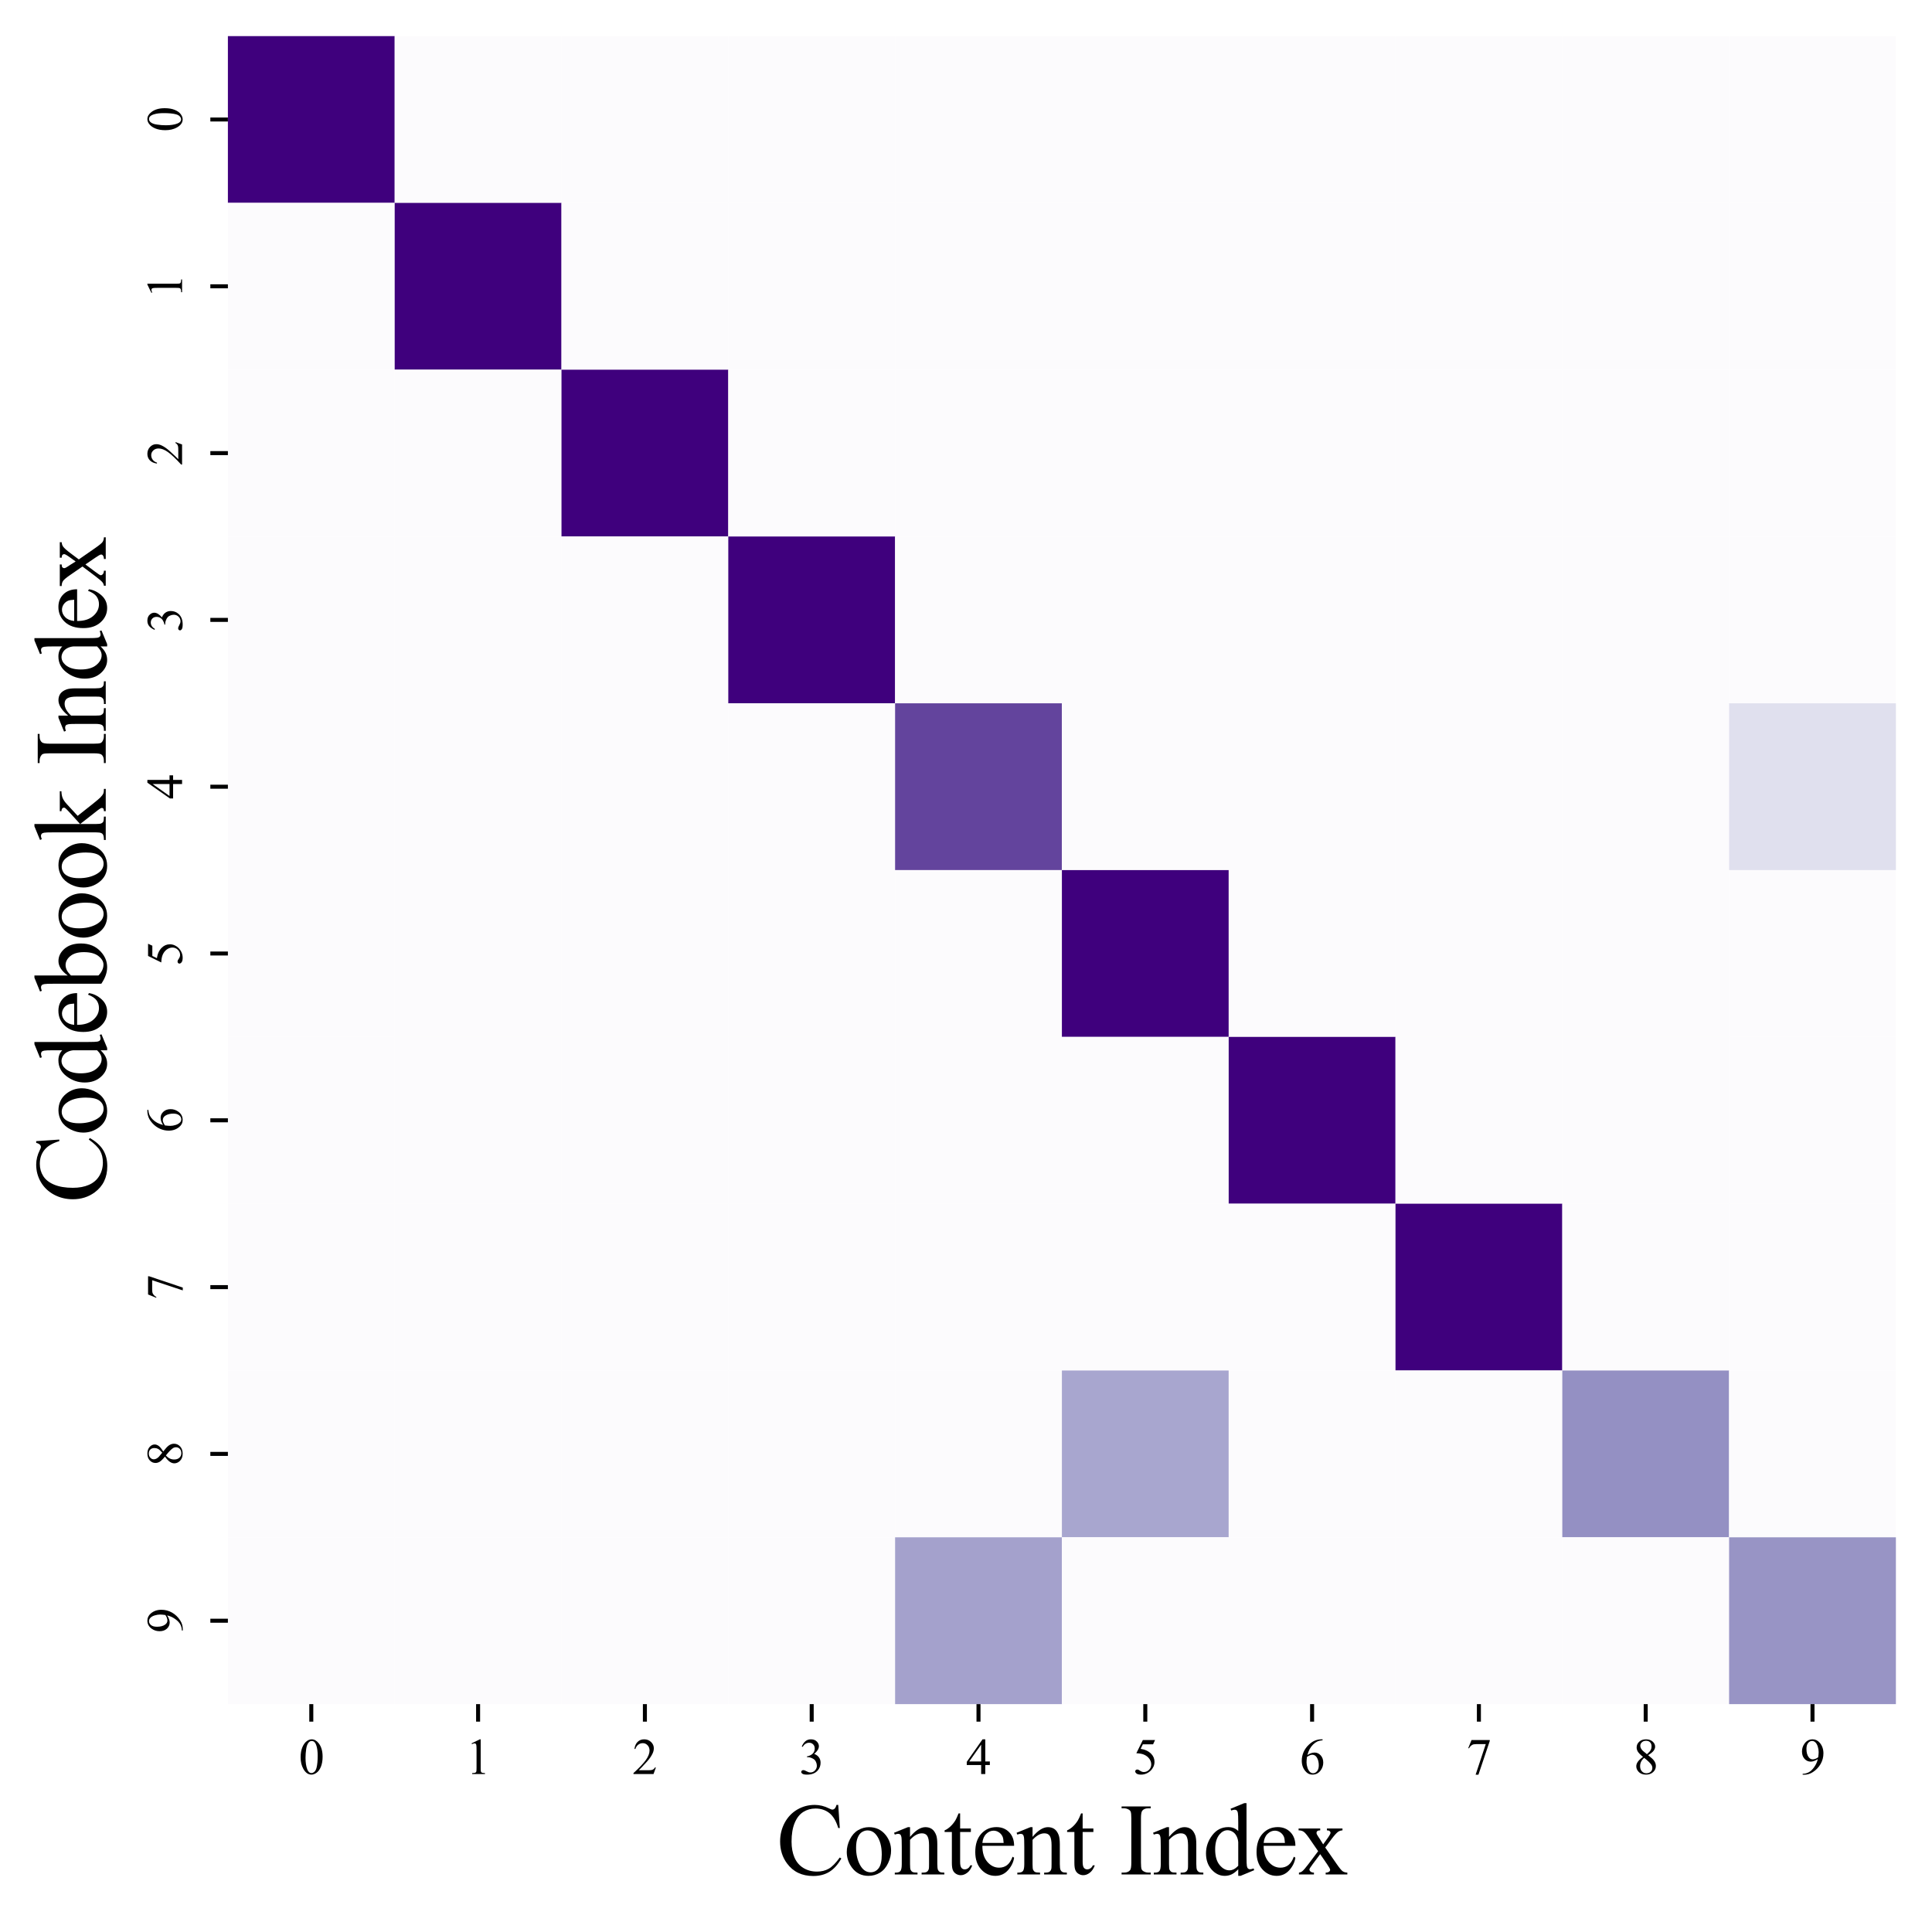 <?xml version="1.0" encoding="utf-8" standalone="no"?>
<!DOCTYPE svg PUBLIC "-//W3C//DTD SVG 1.1//EN"
  "http://www.w3.org/Graphics/SVG/1.1/DTD/svg11.dtd">
<svg xmlns:xlink="http://www.w3.org/1999/xlink" width="385.288pt" height="385.288pt" viewBox="0 0 385.288 385.288" xmlns="http://www.w3.org/2000/svg" version="1.1">
 <defs>
  <style type="text/css">*{stroke-linejoin: round; stroke-linecap: butt}</style>
 </defs>
 <g id="figure_1">
  <g id="patch_1">
   <path d="M 0 385.288 
L 385.288 385.288 
L 385.288 0 
L 0 0 
z
" style="fill: #ffffff"/>
  </g>
  <g id="axes_1">
   <g id="patch_2">
    <path d="M 45.448 339.84 
L 378.088 339.84 
L 378.088 7.2 
L 45.448 7.2 
z
" style="fill: #ffffff"/>
   </g>
   <g id="QuadMesh_1">
    <path d="M 45.448 7.2 
L 78.712 7.2 
L 78.712 40.464 
L 45.448 40.464 
L 45.448 7.2 
" clip-path="url(#p6765a4b5ce)" style="fill: #3f007d"/>
    <path d="M 78.712 7.2 
L 111.976 7.2 
L 111.976 40.464 
L 78.712 40.464 
L 78.712 7.2 
" clip-path="url(#p6765a4b5ce)" style="fill: #fcfbfd"/>
    <path d="M 111.976 7.2 
L 145.24 7.2 
L 145.24 40.464 
L 111.976 40.464 
L 111.976 7.2 
" clip-path="url(#p6765a4b5ce)" style="fill: #fcfbfd"/>
    <path d="M 145.24 7.2 
L 178.504 7.2 
L 178.504 40.464 
L 145.24 40.464 
L 145.24 7.2 
" clip-path="url(#p6765a4b5ce)" style="fill: #fcfbfd"/>
    <path d="M 178.504 7.2 
L 211.768 7.2 
L 211.768 40.464 
L 178.504 40.464 
L 178.504 7.2 
" clip-path="url(#p6765a4b5ce)" style="fill: #fcfbfd"/>
    <path d="M 211.768 7.2 
L 245.032 7.2 
L 245.032 40.464 
L 211.768 40.464 
L 211.768 7.2 
" clip-path="url(#p6765a4b5ce)" style="fill: #fcfbfd"/>
    <path d="M 245.032 7.2 
L 278.296 7.2 
L 278.296 40.464 
L 245.032 40.464 
L 245.032 7.2 
" clip-path="url(#p6765a4b5ce)" style="fill: #fcfbfd"/>
    <path d="M 278.296 7.2 
L 311.56 7.2 
L 311.56 40.464 
L 278.296 40.464 
L 278.296 7.2 
" clip-path="url(#p6765a4b5ce)" style="fill: #fcfbfd"/>
    <path d="M 311.56 7.2 
L 344.824 7.2 
L 344.824 40.464 
L 311.56 40.464 
L 311.56 7.2 
" clip-path="url(#p6765a4b5ce)" style="fill: #fcfbfd"/>
    <path d="M 344.824 7.2 
L 378.088 7.2 
L 378.088 40.464 
L 344.824 40.464 
L 344.824 7.2 
" clip-path="url(#p6765a4b5ce)" style="fill: #fcfbfd"/>
    <path d="M 45.448 40.464 
L 78.712 40.464 
L 78.712 73.728 
L 45.448 73.728 
L 45.448 40.464 
" clip-path="url(#p6765a4b5ce)" style="fill: #fcfbfd"/>
    <path d="M 78.712 40.464 
L 111.976 40.464 
L 111.976 73.728 
L 78.712 73.728 
L 78.712 40.464 
" clip-path="url(#p6765a4b5ce)" style="fill: #3f007d"/>
    <path d="M 111.976 40.464 
L 145.24 40.464 
L 145.24 73.728 
L 111.976 73.728 
L 111.976 40.464 
" clip-path="url(#p6765a4b5ce)" style="fill: #fcfbfd"/>
    <path d="M 145.24 40.464 
L 178.504 40.464 
L 178.504 73.728 
L 145.24 73.728 
L 145.24 40.464 
" clip-path="url(#p6765a4b5ce)" style="fill: #fcfbfd"/>
    <path d="M 178.504 40.464 
L 211.768 40.464 
L 211.768 73.728 
L 178.504 73.728 
L 178.504 40.464 
" clip-path="url(#p6765a4b5ce)" style="fill: #fcfbfd"/>
    <path d="M 211.768 40.464 
L 245.032 40.464 
L 245.032 73.728 
L 211.768 73.728 
L 211.768 40.464 
" clip-path="url(#p6765a4b5ce)" style="fill: #fcfbfd"/>
    <path d="M 245.032 40.464 
L 278.296 40.464 
L 278.296 73.728 
L 245.032 73.728 
L 245.032 40.464 
" clip-path="url(#p6765a4b5ce)" style="fill: #fcfbfd"/>
    <path d="M 278.296 40.464 
L 311.56 40.464 
L 311.56 73.728 
L 278.296 73.728 
L 278.296 40.464 
" clip-path="url(#p6765a4b5ce)" style="fill: #fcfbfd"/>
    <path d="M 311.56 40.464 
L 344.824 40.464 
L 344.824 73.728 
L 311.56 73.728 
L 311.56 40.464 
" clip-path="url(#p6765a4b5ce)" style="fill: #fcfbfd"/>
    <path d="M 344.824 40.464 
L 378.088 40.464 
L 378.088 73.728 
L 344.824 73.728 
L 344.824 40.464 
" clip-path="url(#p6765a4b5ce)" style="fill: #fcfbfd"/>
    <path d="M 45.448 73.728 
L 78.712 73.728 
L 78.712 106.992 
L 45.448 106.992 
L 45.448 73.728 
" clip-path="url(#p6765a4b5ce)" style="fill: #fcfbfd"/>
    <path d="M 78.712 73.728 
L 111.976 73.728 
L 111.976 106.992 
L 78.712 106.992 
L 78.712 73.728 
" clip-path="url(#p6765a4b5ce)" style="fill: #fcfbfd"/>
    <path d="M 111.976 73.728 
L 145.24 73.728 
L 145.24 106.992 
L 111.976 106.992 
L 111.976 73.728 
" clip-path="url(#p6765a4b5ce)" style="fill: #3f007d"/>
    <path d="M 145.24 73.728 
L 178.504 73.728 
L 178.504 106.992 
L 145.24 106.992 
L 145.24 73.728 
" clip-path="url(#p6765a4b5ce)" style="fill: #fcfbfd"/>
    <path d="M 178.504 73.728 
L 211.768 73.728 
L 211.768 106.992 
L 178.504 106.992 
L 178.504 73.728 
" clip-path="url(#p6765a4b5ce)" style="fill: #fcfbfd"/>
    <path d="M 211.768 73.728 
L 245.032 73.728 
L 245.032 106.992 
L 211.768 106.992 
L 211.768 73.728 
" clip-path="url(#p6765a4b5ce)" style="fill: #fcfbfd"/>
    <path d="M 245.032 73.728 
L 278.296 73.728 
L 278.296 106.992 
L 245.032 106.992 
L 245.032 73.728 
" clip-path="url(#p6765a4b5ce)" style="fill: #fcfbfd"/>
    <path d="M 278.296 73.728 
L 311.56 73.728 
L 311.56 106.992 
L 278.296 106.992 
L 278.296 73.728 
" clip-path="url(#p6765a4b5ce)" style="fill: #fcfbfd"/>
    <path d="M 311.56 73.728 
L 344.824 73.728 
L 344.824 106.992 
L 311.56 106.992 
L 311.56 73.728 
" clip-path="url(#p6765a4b5ce)" style="fill: #fcfbfd"/>
    <path d="M 344.824 73.728 
L 378.088 73.728 
L 378.088 106.992 
L 344.824 106.992 
L 344.824 73.728 
" clip-path="url(#p6765a4b5ce)" style="fill: #fcfbfd"/>
    <path d="M 45.448 106.992 
L 78.712 106.992 
L 78.712 140.256 
L 45.448 140.256 
L 45.448 106.992 
" clip-path="url(#p6765a4b5ce)" style="fill: #fcfbfd"/>
    <path d="M 78.712 106.992 
L 111.976 106.992 
L 111.976 140.256 
L 78.712 140.256 
L 78.712 106.992 
" clip-path="url(#p6765a4b5ce)" style="fill: #fcfbfd"/>
    <path d="M 111.976 106.992 
L 145.24 106.992 
L 145.24 140.256 
L 111.976 140.256 
L 111.976 106.992 
" clip-path="url(#p6765a4b5ce)" style="fill: #fcfbfd"/>
    <path d="M 145.24 106.992 
L 178.504 106.992 
L 178.504 140.256 
L 145.24 140.256 
L 145.24 106.992 
" clip-path="url(#p6765a4b5ce)" style="fill: #3f007d"/>
    <path d="M 178.504 106.992 
L 211.768 106.992 
L 211.768 140.256 
L 178.504 140.256 
L 178.504 106.992 
" clip-path="url(#p6765a4b5ce)" style="fill: #fcfbfd"/>
    <path d="M 211.768 106.992 
L 245.032 106.992 
L 245.032 140.256 
L 211.768 140.256 
L 211.768 106.992 
" clip-path="url(#p6765a4b5ce)" style="fill: #fcfbfd"/>
    <path d="M 245.032 106.992 
L 278.296 106.992 
L 278.296 140.256 
L 245.032 140.256 
L 245.032 106.992 
" clip-path="url(#p6765a4b5ce)" style="fill: #fcfbfd"/>
    <path d="M 278.296 106.992 
L 311.56 106.992 
L 311.56 140.256 
L 278.296 140.256 
L 278.296 106.992 
" clip-path="url(#p6765a4b5ce)" style="fill: #fcfbfd"/>
    <path d="M 311.56 106.992 
L 344.824 106.992 
L 344.824 140.256 
L 311.56 140.256 
L 311.56 106.992 
" clip-path="url(#p6765a4b5ce)" style="fill: #fcfbfd"/>
    <path d="M 344.824 106.992 
L 378.088 106.992 
L 378.088 140.256 
L 344.824 140.256 
L 344.824 106.992 
" clip-path="url(#p6765a4b5ce)" style="fill: #fcfbfd"/>
    <path d="M 45.448 140.256 
L 78.712 140.256 
L 78.712 173.52 
L 45.448 173.52 
L 45.448 140.256 
" clip-path="url(#p6765a4b5ce)" style="fill: #fcfbfd"/>
    <path d="M 78.712 140.256 
L 111.976 140.256 
L 111.976 173.52 
L 78.712 173.52 
L 78.712 140.256 
" clip-path="url(#p6765a4b5ce)" style="fill: #fcfbfd"/>
    <path d="M 111.976 140.256 
L 145.24 140.256 
L 145.24 173.52 
L 111.976 173.52 
L 111.976 140.256 
" clip-path="url(#p6765a4b5ce)" style="fill: #fcfbfd"/>
    <path d="M 145.24 140.256 
L 178.504 140.256 
L 178.504 173.52 
L 145.24 173.52 
L 145.24 140.256 
" clip-path="url(#p6765a4b5ce)" style="fill: #fcfbfd"/>
    <path d="M 178.504 140.256 
L 211.768 140.256 
L 211.768 173.52 
L 178.504 173.52 
L 178.504 140.256 
" clip-path="url(#p6765a4b5ce)" style="fill: #63449d"/>
    <path d="M 211.768 140.256 
L 245.032 140.256 
L 245.032 173.52 
L 211.768 173.52 
L 211.768 140.256 
" clip-path="url(#p6765a4b5ce)" style="fill: #fcfbfd"/>
    <path d="M 245.032 140.256 
L 278.296 140.256 
L 278.296 173.52 
L 245.032 173.52 
L 245.032 140.256 
" clip-path="url(#p6765a4b5ce)" style="fill: #fcfbfd"/>
    <path d="M 278.296 140.256 
L 311.56 140.256 
L 311.56 173.52 
L 278.296 173.52 
L 278.296 140.256 
" clip-path="url(#p6765a4b5ce)" style="fill: #fcfbfd"/>
    <path d="M 311.56 140.256 
L 344.824 140.256 
L 344.824 173.52 
L 311.56 173.52 
L 311.56 140.256 
" clip-path="url(#p6765a4b5ce)" style="fill: #fcfbfd"/>
    <path d="M 344.824 140.256 
L 378.088 140.256 
L 378.088 173.52 
L 344.824 173.52 
L 344.824 140.256 
" clip-path="url(#p6765a4b5ce)" style="fill: #e0e0ee"/>
    <path d="M 45.448 173.52 
L 78.712 173.52 
L 78.712 206.784 
L 45.448 206.784 
L 45.448 173.52 
" clip-path="url(#p6765a4b5ce)" style="fill: #fcfbfd"/>
    <path d="M 78.712 173.52 
L 111.976 173.52 
L 111.976 206.784 
L 78.712 206.784 
L 78.712 173.52 
" clip-path="url(#p6765a4b5ce)" style="fill: #fcfbfd"/>
    <path d="M 111.976 173.52 
L 145.24 173.52 
L 145.24 206.784 
L 111.976 206.784 
L 111.976 173.52 
" clip-path="url(#p6765a4b5ce)" style="fill: #fcfbfd"/>
    <path d="M 145.24 173.52 
L 178.504 173.52 
L 178.504 206.784 
L 145.24 206.784 
L 145.24 173.52 
" clip-path="url(#p6765a4b5ce)" style="fill: #fcfbfd"/>
    <path d="M 178.504 173.52 
L 211.768 173.52 
L 211.768 206.784 
L 178.504 206.784 
L 178.504 173.52 
" clip-path="url(#p6765a4b5ce)" style="fill: #fcfbfd"/>
    <path d="M 211.768 173.52 
L 245.032 173.52 
L 245.032 206.784 
L 211.768 206.784 
L 211.768 173.52 
" clip-path="url(#p6765a4b5ce)" style="fill: #3f007d"/>
    <path d="M 245.032 173.52 
L 278.296 173.52 
L 278.296 206.784 
L 245.032 206.784 
L 245.032 173.52 
" clip-path="url(#p6765a4b5ce)" style="fill: #fcfbfd"/>
    <path d="M 278.296 173.52 
L 311.56 173.52 
L 311.56 206.784 
L 278.296 206.784 
L 278.296 173.52 
" clip-path="url(#p6765a4b5ce)" style="fill: #fcfbfd"/>
    <path d="M 311.56 173.52 
L 344.824 173.52 
L 344.824 206.784 
L 311.56 206.784 
L 311.56 173.52 
" clip-path="url(#p6765a4b5ce)" style="fill: #fcfbfd"/>
    <path d="M 344.824 173.52 
L 378.088 173.52 
L 378.088 206.784 
L 344.824 206.784 
L 344.824 173.52 
" clip-path="url(#p6765a4b5ce)" style="fill: #fcfbfd"/>
    <path d="M 45.448 206.784 
L 78.712 206.784 
L 78.712 240.048 
L 45.448 240.048 
L 45.448 206.784 
" clip-path="url(#p6765a4b5ce)" style="fill: #fcfbfd"/>
    <path d="M 78.712 206.784 
L 111.976 206.784 
L 111.976 240.048 
L 78.712 240.048 
L 78.712 206.784 
" clip-path="url(#p6765a4b5ce)" style="fill: #fcfbfd"/>
    <path d="M 111.976 206.784 
L 145.24 206.784 
L 145.24 240.048 
L 111.976 240.048 
L 111.976 206.784 
" clip-path="url(#p6765a4b5ce)" style="fill: #fcfbfd"/>
    <path d="M 145.24 206.784 
L 178.504 206.784 
L 178.504 240.048 
L 145.24 240.048 
L 145.24 206.784 
" clip-path="url(#p6765a4b5ce)" style="fill: #fcfbfd"/>
    <path d="M 178.504 206.784 
L 211.768 206.784 
L 211.768 240.048 
L 178.504 240.048 
L 178.504 206.784 
" clip-path="url(#p6765a4b5ce)" style="fill: #fcfbfd"/>
    <path d="M 211.768 206.784 
L 245.032 206.784 
L 245.032 240.048 
L 211.768 240.048 
L 211.768 206.784 
" clip-path="url(#p6765a4b5ce)" style="fill: #fcfbfd"/>
    <path d="M 245.032 206.784 
L 278.296 206.784 
L 278.296 240.048 
L 245.032 240.048 
L 245.032 206.784 
" clip-path="url(#p6765a4b5ce)" style="fill: #3f007d"/>
    <path d="M 278.296 206.784 
L 311.56 206.784 
L 311.56 240.048 
L 278.296 240.048 
L 278.296 206.784 
" clip-path="url(#p6765a4b5ce)" style="fill: #fcfbfd"/>
    <path d="M 311.56 206.784 
L 344.824 206.784 
L 344.824 240.048 
L 311.56 240.048 
L 311.56 206.784 
" clip-path="url(#p6765a4b5ce)" style="fill: #fcfbfd"/>
    <path d="M 344.824 206.784 
L 378.088 206.784 
L 378.088 240.048 
L 344.824 240.048 
L 344.824 206.784 
" clip-path="url(#p6765a4b5ce)" style="fill: #fcfbfd"/>
    <path d="M 45.448 240.048 
L 78.712 240.048 
L 78.712 273.312 
L 45.448 273.312 
L 45.448 240.048 
" clip-path="url(#p6765a4b5ce)" style="fill: #fcfbfd"/>
    <path d="M 78.712 240.048 
L 111.976 240.048 
L 111.976 273.312 
L 78.712 273.312 
L 78.712 240.048 
" clip-path="url(#p6765a4b5ce)" style="fill: #fcfbfd"/>
    <path d="M 111.976 240.048 
L 145.24 240.048 
L 145.24 273.312 
L 111.976 273.312 
L 111.976 240.048 
" clip-path="url(#p6765a4b5ce)" style="fill: #fcfbfd"/>
    <path d="M 145.24 240.048 
L 178.504 240.048 
L 178.504 273.312 
L 145.24 273.312 
L 145.24 240.048 
" clip-path="url(#p6765a4b5ce)" style="fill: #fcfbfd"/>
    <path d="M 178.504 240.048 
L 211.768 240.048 
L 211.768 273.312 
L 178.504 273.312 
L 178.504 240.048 
" clip-path="url(#p6765a4b5ce)" style="fill: #fcfbfd"/>
    <path d="M 211.768 240.048 
L 245.032 240.048 
L 245.032 273.312 
L 211.768 273.312 
L 211.768 240.048 
" clip-path="url(#p6765a4b5ce)" style="fill: #fcfbfd"/>
    <path d="M 245.032 240.048 
L 278.296 240.048 
L 278.296 273.312 
L 245.032 273.312 
L 245.032 240.048 
" clip-path="url(#p6765a4b5ce)" style="fill: #fcfbfd"/>
    <path d="M 278.296 240.048 
L 311.56 240.048 
L 311.56 273.312 
L 278.296 273.312 
L 278.296 240.048 
" clip-path="url(#p6765a4b5ce)" style="fill: #3f007d"/>
    <path d="M 311.56 240.048 
L 344.824 240.048 
L 344.824 273.312 
L 311.56 273.312 
L 311.56 240.048 
" clip-path="url(#p6765a4b5ce)" style="fill: #fcfbfd"/>
    <path d="M 344.824 240.048 
L 378.088 240.048 
L 378.088 273.312 
L 344.824 273.312 
L 344.824 240.048 
" clip-path="url(#p6765a4b5ce)" style="fill: #fcfbfd"/>
    <path d="M 45.448 273.312 
L 78.712 273.312 
L 78.712 306.576 
L 45.448 306.576 
L 45.448 273.312 
" clip-path="url(#p6765a4b5ce)" style="fill: #fcfbfd"/>
    <path d="M 78.712 273.312 
L 111.976 273.312 
L 111.976 306.576 
L 78.712 306.576 
L 78.712 273.312 
" clip-path="url(#p6765a4b5ce)" style="fill: #fcfbfd"/>
    <path d="M 111.976 273.312 
L 145.24 273.312 
L 145.24 306.576 
L 111.976 306.576 
L 111.976 273.312 
" clip-path="url(#p6765a4b5ce)" style="fill: #fcfbfd"/>
    <path d="M 145.24 273.312 
L 178.504 273.312 
L 178.504 306.576 
L 145.24 306.576 
L 145.24 273.312 
" clip-path="url(#p6765a4b5ce)" style="fill: #fcfbfd"/>
    <path d="M 178.504 273.312 
L 211.768 273.312 
L 211.768 306.576 
L 178.504 306.576 
L 178.504 273.312 
" clip-path="url(#p6765a4b5ce)" style="fill: #fcfbfd"/>
    <path d="M 211.768 273.312 
L 245.032 273.312 
L 245.032 306.576 
L 211.768 306.576 
L 211.768 273.312 
" clip-path="url(#p6765a4b5ce)" style="fill: #a8a6cf"/>
    <path d="M 245.032 273.312 
L 278.296 273.312 
L 278.296 306.576 
L 245.032 306.576 
L 245.032 273.312 
" clip-path="url(#p6765a4b5ce)" style="fill: #fcfbfd"/>
    <path d="M 278.296 273.312 
L 311.56 273.312 
L 311.56 306.576 
L 278.296 306.576 
L 278.296 273.312 
" clip-path="url(#p6765a4b5ce)" style="fill: #fcfbfd"/>
    <path d="M 311.56 273.312 
L 344.824 273.312 
L 344.824 306.576 
L 311.56 306.576 
L 311.56 273.312 
" clip-path="url(#p6765a4b5ce)" style="fill: #9490c3"/>
    <path d="M 344.824 273.312 
L 378.088 273.312 
L 378.088 306.576 
L 344.824 306.576 
L 344.824 273.312 
" clip-path="url(#p6765a4b5ce)" style="fill: #fcfbfd"/>
    <path d="M 45.448 306.576 
L 78.712 306.576 
L 78.712 339.84 
L 45.448 339.84 
L 45.448 306.576 
" clip-path="url(#p6765a4b5ce)" style="fill: #fcfbfd"/>
    <path d="M 78.712 306.576 
L 111.976 306.576 
L 111.976 339.84 
L 78.712 339.84 
L 78.712 306.576 
" clip-path="url(#p6765a4b5ce)" style="fill: #fcfbfd"/>
    <path d="M 111.976 306.576 
L 145.24 306.576 
L 145.24 339.84 
L 111.976 339.84 
L 111.976 306.576 
" clip-path="url(#p6765a4b5ce)" style="fill: #fcfbfd"/>
    <path d="M 145.24 306.576 
L 178.504 306.576 
L 178.504 339.84 
L 145.24 339.84 
L 145.24 306.576 
" clip-path="url(#p6765a4b5ce)" style="fill: #fcfbfd"/>
    <path d="M 178.504 306.576 
L 211.768 306.576 
L 211.768 339.84 
L 178.504 339.84 
L 178.504 306.576 
" clip-path="url(#p6765a4b5ce)" style="fill: #a4a1cc"/>
    <path d="M 211.768 306.576 
L 245.032 306.576 
L 245.032 339.84 
L 211.768 339.84 
L 211.768 306.576 
" clip-path="url(#p6765a4b5ce)" style="fill: #fcfbfd"/>
    <path d="M 245.032 306.576 
L 278.296 306.576 
L 278.296 339.84 
L 245.032 339.84 
L 245.032 306.576 
" clip-path="url(#p6765a4b5ce)" style="fill: #fcfbfd"/>
    <path d="M 278.296 306.576 
L 311.56 306.576 
L 311.56 339.84 
L 278.296 339.84 
L 278.296 306.576 
" clip-path="url(#p6765a4b5ce)" style="fill: #fcfbfd"/>
    <path d="M 311.56 306.576 
L 344.824 306.576 
L 344.824 339.84 
L 311.56 339.84 
L 311.56 306.576 
" clip-path="url(#p6765a4b5ce)" style="fill: #fcfbfd"/>
    <path d="M 344.824 306.576 
L 378.088 306.576 
L 378.088 339.84 
L 344.824 339.84 
L 344.824 306.576 
" clip-path="url(#p6765a4b5ce)" style="fill: #9894c5"/>
   </g>
   <g id="matplotlib.axis_1">
    <g id="xtick_1">
     <g id="line2d_1">
      <defs>
       <path id="mab1fcc0dc6" d="M 0 0 
L 0 3.5 
" style="stroke: #000000; stroke-width: 0.8"/>
      </defs>
      <g>
       <use xlink:href="#mab1fcc0dc6" x="62.08" y="339.84" style="stroke: #000000; stroke-width: 0.8"/>
      </g>
     </g>
     <g id="text_1">
      <!-- 0 -->
      <g transform="translate(59.58 353.784)scale(0.1 -0.1)">
       <defs>
        <path id="TimesNewRomanPSMT-30" d="M 231 2094 
Q 231 2819 450 3342 
Q 669 3866 1031 4122 
Q 1313 4325 1613 4325 
Q 2100 4325 2488 3828 
Q 2972 3213 2972 2159 
Q 2972 1422 2759 906 
Q 2547 391 2217 158 
Q 1888 -75 1581 -75 
Q 975 -75 572 641 
Q 231 1244 231 2094 
z
M 844 2016 
Q 844 1141 1059 588 
Q 1238 122 1591 122 
Q 1759 122 1940 273 
Q 2122 425 2216 781 
Q 2359 1319 2359 2297 
Q 2359 3022 2209 3506 
Q 2097 3866 1919 4016 
Q 1791 4119 1609 4119 
Q 1397 4119 1231 3928 
Q 1006 3669 925 3112 
Q 844 2556 844 2016 
z
" transform="scale(0.016)"/>
       </defs>
       <use xlink:href="#TimesNewRomanPSMT-30"/>
      </g>
     </g>
    </g>
    <g id="xtick_2">
     <g id="line2d_2">
      <g>
       <use xlink:href="#mab1fcc0dc6" x="95.344" y="339.84" style="stroke: #000000; stroke-width: 0.8"/>
      </g>
     </g>
     <g id="text_2">
      <!-- 1 -->
      <g transform="translate(92.844 353.784)scale(0.1 -0.1)">
       <defs>
        <path id="TimesNewRomanPSMT-31" d="M 750 3822 
L 1781 4325 
L 1884 4325 
L 1884 747 
Q 1884 391 1914 303 
Q 1944 216 2037 169 
Q 2131 122 2419 116 
L 2419 0 
L 825 0 
L 825 116 
Q 1125 122 1212 167 
Q 1300 213 1334 289 
Q 1369 366 1369 747 
L 1369 3034 
Q 1369 3497 1338 3628 
Q 1316 3728 1258 3775 
Q 1200 3822 1119 3822 
Q 1003 3822 797 3725 
L 750 3822 
z
" transform="scale(0.016)"/>
       </defs>
       <use xlink:href="#TimesNewRomanPSMT-31"/>
      </g>
     </g>
    </g>
    <g id="xtick_3">
     <g id="line2d_3">
      <g>
       <use xlink:href="#mab1fcc0dc6" x="128.608" y="339.84" style="stroke: #000000; stroke-width: 0.8"/>
      </g>
     </g>
     <g id="text_3">
      <!-- 2 -->
      <g transform="translate(126.108 353.784)scale(0.1 -0.1)">
       <defs>
        <path id="TimesNewRomanPSMT-32" d="M 2934 816 
L 2638 0 
L 138 0 
L 138 116 
Q 1241 1122 1691 1759 
Q 2141 2397 2141 2925 
Q 2141 3328 1894 3587 
Q 1647 3847 1303 3847 
Q 991 3847 742 3664 
Q 494 3481 375 3128 
L 259 3128 
Q 338 3706 661 4015 
Q 984 4325 1469 4325 
Q 1984 4325 2329 3994 
Q 2675 3663 2675 3213 
Q 2675 2891 2525 2569 
Q 2294 2063 1775 1497 
Q 997 647 803 472 
L 1909 472 
Q 2247 472 2383 497 
Q 2519 522 2628 598 
Q 2738 675 2819 816 
L 2934 816 
z
" transform="scale(0.016)"/>
       </defs>
       <use xlink:href="#TimesNewRomanPSMT-32"/>
      </g>
     </g>
    </g>
    <g id="xtick_4">
     <g id="line2d_4">
      <g>
       <use xlink:href="#mab1fcc0dc6" x="161.872" y="339.84" style="stroke: #000000; stroke-width: 0.8"/>
      </g>
     </g>
     <g id="text_4">
      <!-- 3 -->
      <g transform="translate(159.372 353.784)scale(0.1 -0.1)">
       <defs>
        <path id="TimesNewRomanPSMT-33" d="M 325 3431 
Q 506 3859 782 4092 
Q 1059 4325 1472 4325 
Q 1981 4325 2253 3994 
Q 2459 3747 2459 3466 
Q 2459 3003 1878 2509 
Q 2269 2356 2469 2072 
Q 2669 1788 2669 1403 
Q 2669 853 2319 450 
Q 1863 -75 997 -75 
Q 569 -75 414 31 
Q 259 138 259 259 
Q 259 350 332 419 
Q 406 488 509 488 
Q 588 488 669 463 
Q 722 447 909 348 
Q 1097 250 1169 231 
Q 1284 197 1416 197 
Q 1734 197 1970 444 
Q 2206 691 2206 1028 
Q 2206 1275 2097 1509 
Q 2016 1684 1919 1775 
Q 1784 1900 1550 2001 
Q 1316 2103 1072 2103 
L 972 2103 
L 972 2197 
Q 1219 2228 1467 2375 
Q 1716 2522 1828 2728 
Q 1941 2934 1941 3181 
Q 1941 3503 1739 3701 
Q 1538 3900 1238 3900 
Q 753 3900 428 3381 
L 325 3431 
z
" transform="scale(0.016)"/>
       </defs>
       <use xlink:href="#TimesNewRomanPSMT-33"/>
      </g>
     </g>
    </g>
    <g id="xtick_5">
     <g id="line2d_5">
      <g>
       <use xlink:href="#mab1fcc0dc6" x="195.136" y="339.84" style="stroke: #000000; stroke-width: 0.8"/>
      </g>
     </g>
     <g id="text_5">
      <!-- 4 -->
      <g transform="translate(192.636 353.784)scale(0.1 -0.1)">
       <defs>
        <path id="TimesNewRomanPSMT-34" d="M 2978 1563 
L 2978 1119 
L 2409 1119 
L 2409 0 
L 1894 0 
L 1894 1119 
L 100 1119 
L 100 1519 
L 2066 4325 
L 2409 4325 
L 2409 1563 
L 2978 1563 
z
M 1894 1563 
L 1894 3666 
L 406 1563 
L 1894 1563 
z
" transform="scale(0.016)"/>
       </defs>
       <use xlink:href="#TimesNewRomanPSMT-34"/>
      </g>
     </g>
    </g>
    <g id="xtick_6">
     <g id="line2d_6">
      <g>
       <use xlink:href="#mab1fcc0dc6" x="228.4" y="339.84" style="stroke: #000000; stroke-width: 0.8"/>
      </g>
     </g>
     <g id="text_6">
      <!-- 5 -->
      <g transform="translate(225.9 353.784)scale(0.1 -0.1)">
       <defs>
        <path id="TimesNewRomanPSMT-35" d="M 2778 4238 
L 2534 3706 
L 1259 3706 
L 981 3138 
Q 1809 3016 2294 2522 
Q 2709 2097 2709 1522 
Q 2709 1188 2573 903 
Q 2438 619 2231 419 
Q 2025 219 1772 97 
Q 1413 -75 1034 -75 
Q 653 -75 479 54 
Q 306 184 306 341 
Q 306 428 378 495 
Q 450 563 559 563 
Q 641 563 702 538 
Q 763 513 909 409 
Q 1144 247 1384 247 
Q 1750 247 2026 523 
Q 2303 800 2303 1197 
Q 2303 1581 2056 1914 
Q 1809 2247 1375 2428 
Q 1034 2569 447 2591 
L 1259 4238 
L 2778 4238 
z
" transform="scale(0.016)"/>
       </defs>
       <use xlink:href="#TimesNewRomanPSMT-35"/>
      </g>
     </g>
    </g>
    <g id="xtick_7">
     <g id="line2d_7">
      <g>
       <use xlink:href="#mab1fcc0dc6" x="261.664" y="339.84" style="stroke: #000000; stroke-width: 0.8"/>
      </g>
     </g>
     <g id="text_7">
      <!-- 6 -->
      <g transform="translate(259.164 353.784)scale(0.1 -0.1)">
       <defs>
        <path id="TimesNewRomanPSMT-36" d="M 2869 4325 
L 2869 4209 
Q 2456 4169 2195 4045 
Q 1934 3922 1679 3669 
Q 1425 3416 1258 3105 
Q 1091 2794 978 2366 
Q 1428 2675 1881 2675 
Q 2316 2675 2634 2325 
Q 2953 1975 2953 1425 
Q 2953 894 2631 456 
Q 2244 -75 1606 -75 
Q 1172 -75 869 213 
Q 275 772 275 1663 
Q 275 2231 503 2743 
Q 731 3256 1154 3653 
Q 1578 4050 1965 4187 
Q 2353 4325 2688 4325 
L 2869 4325 
z
M 925 2138 
Q 869 1716 869 1456 
Q 869 1156 980 804 
Q 1091 453 1309 247 
Q 1469 100 1697 100 
Q 1969 100 2183 356 
Q 2397 613 2397 1088 
Q 2397 1622 2184 2012 
Q 1972 2403 1581 2403 
Q 1463 2403 1327 2353 
Q 1191 2303 925 2138 
z
" transform="scale(0.016)"/>
       </defs>
       <use xlink:href="#TimesNewRomanPSMT-36"/>
      </g>
     </g>
    </g>
    <g id="xtick_8">
     <g id="line2d_8">
      <g>
       <use xlink:href="#mab1fcc0dc6" x="294.928" y="339.84" style="stroke: #000000; stroke-width: 0.8"/>
      </g>
     </g>
     <g id="text_8">
      <!-- 7 -->
      <g transform="translate(292.428 353.784)scale(0.1 -0.1)">
       <defs>
        <path id="TimesNewRomanPSMT-37" d="M 644 4238 
L 2916 4238 
L 2916 4119 
L 1503 -88 
L 1153 -88 
L 2419 3728 
L 1253 3728 
Q 900 3728 750 3644 
Q 488 3500 328 3200 
L 238 3234 
L 644 4238 
z
" transform="scale(0.016)"/>
       </defs>
       <use xlink:href="#TimesNewRomanPSMT-37"/>
      </g>
     </g>
    </g>
    <g id="xtick_9">
     <g id="line2d_9">
      <g>
       <use xlink:href="#mab1fcc0dc6" x="328.192" y="339.84" style="stroke: #000000; stroke-width: 0.8"/>
      </g>
     </g>
     <g id="text_9">
      <!-- 8 -->
      <g transform="translate(325.692 353.784)scale(0.1 -0.1)">
       <defs>
        <path id="TimesNewRomanPSMT-38" d="M 1228 2134 
Q 725 2547 579 2797 
Q 434 3047 434 3316 
Q 434 3728 753 4026 
Q 1072 4325 1600 4325 
Q 2113 4325 2425 4047 
Q 2738 3769 2738 3413 
Q 2738 3175 2569 2928 
Q 2400 2681 1866 2347 
Q 2416 1922 2594 1678 
Q 2831 1359 2831 1006 
Q 2831 559 2490 242 
Q 2150 -75 1597 -75 
Q 994 -75 656 303 
Q 388 606 388 966 
Q 388 1247 577 1523 
Q 766 1800 1228 2134 
z
M 1719 2469 
Q 2094 2806 2194 3001 
Q 2294 3197 2294 3444 
Q 2294 3772 2109 3958 
Q 1925 4144 1606 4144 
Q 1288 4144 1088 3959 
Q 888 3775 888 3528 
Q 888 3366 970 3203 
Q 1053 3041 1206 2894 
L 1719 2469 
z
M 1375 2016 
Q 1116 1797 991 1539 
Q 866 1281 866 981 
Q 866 578 1086 336 
Q 1306 94 1647 94 
Q 1984 94 2187 284 
Q 2391 475 2391 747 
Q 2391 972 2272 1150 
Q 2050 1481 1375 2016 
z
" transform="scale(0.016)"/>
       </defs>
       <use xlink:href="#TimesNewRomanPSMT-38"/>
      </g>
     </g>
    </g>
    <g id="xtick_10">
     <g id="line2d_10">
      <g>
       <use xlink:href="#mab1fcc0dc6" x="361.456" y="339.84" style="stroke: #000000; stroke-width: 0.8"/>
      </g>
     </g>
     <g id="text_10">
      <!-- 9 -->
      <g transform="translate(358.956 353.784)scale(0.1 -0.1)">
       <defs>
        <path id="TimesNewRomanPSMT-39" d="M 338 -88 
L 338 28 
Q 744 34 1094 217 
Q 1444 400 1770 856 
Q 2097 1313 2225 1859 
Q 1734 1544 1338 1544 
Q 891 1544 572 1889 
Q 253 2234 253 2806 
Q 253 3363 572 3797 
Q 956 4325 1575 4325 
Q 2097 4325 2469 3894 
Q 2925 3359 2925 2575 
Q 2925 1869 2578 1258 
Q 2231 647 1613 244 
Q 1109 -88 516 -88 
L 338 -88 
z
M 2275 2091 
Q 2331 2497 2331 2741 
Q 2331 3044 2228 3395 
Q 2125 3747 1936 3934 
Q 1747 4122 1506 4122 
Q 1228 4122 1018 3872 
Q 809 3622 809 3128 
Q 809 2469 1088 2097 
Q 1291 1828 1588 1828 
Q 1731 1828 1928 1897 
Q 2125 1966 2275 2091 
z
" transform="scale(0.016)"/>
       </defs>
       <use xlink:href="#TimesNewRomanPSMT-39"/>
      </g>
     </g>
    </g>
    <g id="text_11">
     <!-- Content Index -->
     <g transform="translate(154.834 373.81)scale(0.2 -0.2)">
      <defs>
       <path id="TimesNewRomanPSMT-43" d="M 3853 4334 
L 3950 2894 
L 3853 2894 
Q 3659 3541 3300 3825 
Q 2941 4109 2438 4109 
Q 2016 4109 1675 3895 
Q 1334 3681 1139 3212 
Q 944 2744 944 2047 
Q 944 1472 1128 1050 
Q 1313 628 1683 403 
Q 2053 178 2528 178 
Q 2941 178 3256 354 
Q 3572 531 3950 1056 
L 4047 994 
Q 3728 428 3303 165 
Q 2878 -97 2294 -97 
Q 1241 -97 663 684 
Q 231 1266 231 2053 
Q 231 2688 515 3219 
Q 800 3750 1298 4042 
Q 1797 4334 2388 4334 
Q 2847 4334 3294 4109 
Q 3425 4041 3481 4041 
Q 3566 4041 3628 4100 
Q 3709 4184 3744 4334 
L 3853 4334 
z
" transform="scale(0.016)"/>
       <path id="TimesNewRomanPSMT-6f" d="M 1600 2947 
Q 2250 2947 2644 2453 
Q 2978 2031 2978 1484 
Q 2978 1100 2793 706 
Q 2609 313 2286 112 
Q 1963 -88 1566 -88 
Q 919 -88 538 428 
Q 216 863 216 1403 
Q 216 1797 411 2186 
Q 606 2575 925 2761 
Q 1244 2947 1600 2947 
z
M 1503 2744 
Q 1338 2744 1170 2645 
Q 1003 2547 900 2300 
Q 797 2053 797 1666 
Q 797 1041 1045 587 
Q 1294 134 1700 134 
Q 2003 134 2200 384 
Q 2397 634 2397 1244 
Q 2397 2006 2069 2444 
Q 1847 2744 1503 2744 
z
" transform="scale(0.016)"/>
       <path id="TimesNewRomanPSMT-6e" d="M 1034 2341 
Q 1538 2947 1994 2947 
Q 2228 2947 2397 2830 
Q 2566 2713 2666 2444 
Q 2734 2256 2734 1869 
L 2734 647 
Q 2734 375 2778 278 
Q 2813 200 2889 156 
Q 2966 113 3172 113 
L 3172 0 
L 1756 0 
L 1756 113 
L 1816 113 
Q 2016 113 2095 173 
Q 2175 234 2206 353 
Q 2219 400 2219 647 
L 2219 1819 
Q 2219 2209 2117 2386 
Q 2016 2563 1775 2563 
Q 1403 2563 1034 2156 
L 1034 647 
Q 1034 356 1069 288 
Q 1113 197 1189 155 
Q 1266 113 1500 113 
L 1500 0 
L 84 0 
L 84 113 
L 147 113 
Q 366 113 442 223 
Q 519 334 519 647 
L 519 1709 
Q 519 2225 495 2337 
Q 472 2450 423 2490 
Q 375 2531 294 2531 
Q 206 2531 84 2484 
L 38 2597 
L 900 2947 
L 1034 2947 
L 1034 2341 
z
" transform="scale(0.016)"/>
       <path id="TimesNewRomanPSMT-74" d="M 1031 3803 
L 1031 2863 
L 1700 2863 
L 1700 2644 
L 1031 2644 
L 1031 788 
Q 1031 509 1111 412 
Q 1191 316 1316 316 
Q 1419 316 1516 380 
Q 1613 444 1666 569 
L 1788 569 
Q 1678 263 1478 108 
Q 1278 -47 1066 -47 
Q 922 -47 784 33 
Q 647 113 581 261 
Q 516 409 516 719 
L 516 2644 
L 63 2644 
L 63 2747 
Q 234 2816 414 2980 
Q 594 3144 734 3369 
Q 806 3488 934 3803 
L 1031 3803 
z
" transform="scale(0.016)"/>
       <path id="TimesNewRomanPSMT-65" d="M 681 1784 
Q 678 1147 991 784 
Q 1303 422 1725 422 
Q 2006 422 2214 576 
Q 2422 731 2563 1106 
L 2659 1044 
Q 2594 616 2278 264 
Q 1963 -88 1488 -88 
Q 972 -88 605 314 
Q 238 716 238 1394 
Q 238 2128 614 2539 
Q 991 2950 1559 2950 
Q 2041 2950 2350 2633 
Q 2659 2316 2659 1784 
L 681 1784 
z
M 681 1966 
L 2006 1966 
Q 1991 2241 1941 2353 
Q 1863 2528 1708 2628 
Q 1553 2728 1384 2728 
Q 1125 2728 920 2526 
Q 716 2325 681 1966 
z
" transform="scale(0.016)"/>
       <path id="TimesNewRomanPSMT-20" transform="scale(0.016)"/>
       <path id="TimesNewRomanPSMT-49" d="M 1975 116 
L 1975 0 
L 159 0 
L 159 116 
L 309 116 
Q 572 116 691 269 
Q 766 369 766 750 
L 766 3488 
Q 766 3809 725 3913 
Q 694 3991 597 4047 
Q 459 4122 309 4122 
L 159 4122 
L 159 4238 
L 1975 4238 
L 1975 4122 
L 1822 4122 
Q 1563 4122 1444 3969 
Q 1366 3869 1366 3488 
L 1366 750 
Q 1366 428 1406 325 
Q 1438 247 1538 191 
Q 1672 116 1822 116 
L 1975 116 
z
" transform="scale(0.016)"/>
       <path id="TimesNewRomanPSMT-64" d="M 2222 322 
Q 2013 103 1813 7 
Q 1613 -88 1381 -88 
Q 913 -88 563 304 
Q 213 697 213 1313 
Q 213 1928 600 2439 
Q 988 2950 1597 2950 
Q 1975 2950 2222 2709 
L 2222 3238 
Q 2222 3728 2198 3840 
Q 2175 3953 2125 3993 
Q 2075 4034 2000 4034 
Q 1919 4034 1784 3984 
L 1744 4094 
L 2597 4444 
L 2738 4444 
L 2738 1134 
Q 2738 631 2761 520 
Q 2784 409 2836 365 
Q 2888 322 2956 322 
Q 3041 322 3181 375 
L 3216 266 
L 2366 -88 
L 2222 -88 
L 2222 322 
z
M 2222 541 
L 2222 2016 
Q 2203 2228 2109 2403 
Q 2016 2578 1861 2667 
Q 1706 2756 1559 2756 
Q 1284 2756 1069 2509 
Q 784 2184 784 1559 
Q 784 928 1059 592 
Q 1334 256 1672 256 
Q 1956 256 2222 541 
z
" transform="scale(0.016)"/>
       <path id="TimesNewRomanPSMT-78" d="M 84 2863 
L 1431 2863 
L 1431 2747 
Q 1303 2747 1251 2703 
Q 1200 2659 1200 2588 
Q 1200 2513 1309 2356 
Q 1344 2306 1413 2200 
L 1616 1875 
L 1850 2200 
Q 2075 2509 2075 2591 
Q 2075 2656 2022 2701 
Q 1969 2747 1850 2747 
L 1850 2863 
L 2819 2863 
L 2819 2747 
Q 2666 2738 2553 2663 
Q 2400 2556 2134 2200 
L 1744 1678 
L 2456 653 
Q 2719 275 2831 198 
Q 2944 122 3122 113 
L 3122 0 
L 1772 0 
L 1772 113 
Q 1913 113 1991 175 
Q 2050 219 2050 291 
Q 2050 363 1850 653 
L 1431 1266 
L 972 653 
Q 759 369 759 316 
Q 759 241 829 180 
Q 900 119 1041 113 
L 1041 0 
L 106 0 
L 106 113 
Q 219 128 303 191 
Q 422 281 703 653 
L 1303 1450 
L 759 2238 
Q 528 2575 401 2661 
Q 275 2747 84 2747 
L 84 2863 
z
" transform="scale(0.016)"/>
      </defs>
      <use xlink:href="#TimesNewRomanPSMT-43"/>
      <use xlink:href="#TimesNewRomanPSMT-6f" x="66.699"/>
      <use xlink:href="#TimesNewRomanPSMT-6e" x="116.699"/>
      <use xlink:href="#TimesNewRomanPSMT-74" x="166.699"/>
      <use xlink:href="#TimesNewRomanPSMT-65" x="194.482"/>
      <use xlink:href="#TimesNewRomanPSMT-6e" x="238.867"/>
      <use xlink:href="#TimesNewRomanPSMT-74" x="288.867"/>
      <use xlink:href="#TimesNewRomanPSMT-20" x="316.65"/>
      <use xlink:href="#TimesNewRomanPSMT-49" x="341.65"/>
      <use xlink:href="#TimesNewRomanPSMT-6e" x="374.951"/>
      <use xlink:href="#TimesNewRomanPSMT-64" x="424.951"/>
      <use xlink:href="#TimesNewRomanPSMT-65" x="474.951"/>
      <use xlink:href="#TimesNewRomanPSMT-78" x="519.336"/>
     </g>
    </g>
   </g>
   <g id="matplotlib.axis_2">
    <g id="ytick_1">
     <g id="line2d_11">
      <defs>
       <path id="m5e2a919caa" d="M 0 0 
L -3.5 0 
" style="stroke: #000000; stroke-width: 0.8"/>
      </defs>
      <g>
       <use xlink:href="#m5e2a919caa" x="45.448" y="23.832" style="stroke: #000000; stroke-width: 0.8"/>
      </g>
     </g>
     <g id="text_12">
      <!-- 0 -->
      <g transform="translate(36.309 26.332)rotate(-90)scale(0.1 -0.1)">
       <use xlink:href="#TimesNewRomanPSMT-30"/>
      </g>
     </g>
    </g>
    <g id="ytick_2">
     <g id="line2d_12">
      <g>
       <use xlink:href="#m5e2a919caa" x="45.448" y="57.096" style="stroke: #000000; stroke-width: 0.8"/>
      </g>
     </g>
     <g id="text_13">
      <!-- 1 -->
      <g transform="translate(36.309 59.596)rotate(-90)scale(0.1 -0.1)">
       <use xlink:href="#TimesNewRomanPSMT-31"/>
      </g>
     </g>
    </g>
    <g id="ytick_3">
     <g id="line2d_13">
      <g>
       <use xlink:href="#m5e2a919caa" x="45.448" y="90.36" style="stroke: #000000; stroke-width: 0.8"/>
      </g>
     </g>
     <g id="text_14">
      <!-- 2 -->
      <g transform="translate(36.309 92.86)rotate(-90)scale(0.1 -0.1)">
       <use xlink:href="#TimesNewRomanPSMT-32"/>
      </g>
     </g>
    </g>
    <g id="ytick_4">
     <g id="line2d_14">
      <g>
       <use xlink:href="#m5e2a919caa" x="45.448" y="123.624" style="stroke: #000000; stroke-width: 0.8"/>
      </g>
     </g>
     <g id="text_15">
      <!-- 3 -->
      <g transform="translate(36.309 126.124)rotate(-90)scale(0.1 -0.1)">
       <use xlink:href="#TimesNewRomanPSMT-33"/>
      </g>
     </g>
    </g>
    <g id="ytick_5">
     <g id="line2d_15">
      <g>
       <use xlink:href="#m5e2a919caa" x="45.448" y="156.888" style="stroke: #000000; stroke-width: 0.8"/>
      </g>
     </g>
     <g id="text_16">
      <!-- 4 -->
      <g transform="translate(36.309 159.388)rotate(-90)scale(0.1 -0.1)">
       <use xlink:href="#TimesNewRomanPSMT-34"/>
      </g>
     </g>
    </g>
    <g id="ytick_6">
     <g id="line2d_16">
      <g>
       <use xlink:href="#m5e2a919caa" x="45.448" y="190.152" style="stroke: #000000; stroke-width: 0.8"/>
      </g>
     </g>
     <g id="text_17">
      <!-- 5 -->
      <g transform="translate(36.309 192.652)rotate(-90)scale(0.1 -0.1)">
       <use xlink:href="#TimesNewRomanPSMT-35"/>
      </g>
     </g>
    </g>
    <g id="ytick_7">
     <g id="line2d_17">
      <g>
       <use xlink:href="#m5e2a919caa" x="45.448" y="223.416" style="stroke: #000000; stroke-width: 0.8"/>
      </g>
     </g>
     <g id="text_18">
      <!-- 6 -->
      <g transform="translate(36.309 225.916)rotate(-90)scale(0.1 -0.1)">
       <use xlink:href="#TimesNewRomanPSMT-36"/>
      </g>
     </g>
    </g>
    <g id="ytick_8">
     <g id="line2d_18">
      <g>
       <use xlink:href="#m5e2a919caa" x="45.448" y="256.68" style="stroke: #000000; stroke-width: 0.8"/>
      </g>
     </g>
     <g id="text_19">
      <!-- 7 -->
      <g transform="translate(36.309 259.18)rotate(-90)scale(0.1 -0.1)">
       <use xlink:href="#TimesNewRomanPSMT-37"/>
      </g>
     </g>
    </g>
    <g id="ytick_9">
     <g id="line2d_19">
      <g>
       <use xlink:href="#m5e2a919caa" x="45.448" y="289.944" style="stroke: #000000; stroke-width: 0.8"/>
      </g>
     </g>
     <g id="text_20">
      <!-- 8 -->
      <g transform="translate(36.309 292.444)rotate(-90)scale(0.1 -0.1)">
       <use xlink:href="#TimesNewRomanPSMT-38"/>
      </g>
     </g>
    </g>
    <g id="ytick_10">
     <g id="line2d_20">
      <g>
       <use xlink:href="#m5e2a919caa" x="45.448" y="323.208" style="stroke: #000000; stroke-width: 0.8"/>
      </g>
     </g>
     <g id="text_21">
      <!-- 9 -->
      <g transform="translate(36.309 325.708)rotate(-90)scale(0.1 -0.1)">
       <use xlink:href="#TimesNewRomanPSMT-39"/>
      </g>
     </g>
    </g>
    <g id="text_22">
     <!-- Codebook Index -->
     <g transform="translate(21.087 239.898)rotate(-90)scale(0.2 -0.2)">
      <defs>
       <path id="TimesNewRomanPSMT-62" d="M 984 2369 
Q 1400 2947 1881 2947 
Q 2322 2947 2650 2570 
Q 2978 2194 2978 1541 
Q 2978 778 2472 313 
Q 2038 -88 1503 -88 
Q 1253 -88 995 3 
Q 738 94 469 275 
L 469 3241 
Q 469 3728 445 3840 
Q 422 3953 372 3993 
Q 322 4034 247 4034 
Q 159 4034 28 3984 
L -16 4094 
L 844 4444 
L 984 4444 
L 984 2369 
z
M 984 2169 
L 984 456 
Q 1144 300 1314 220 
Q 1484 141 1663 141 
Q 1947 141 2192 453 
Q 2438 766 2438 1363 
Q 2438 1913 2192 2208 
Q 1947 2503 1634 2503 
Q 1469 2503 1303 2419 
Q 1178 2356 984 2169 
z
" transform="scale(0.016)"/>
       <path id="TimesNewRomanPSMT-6b" d="M 1047 4444 
L 1047 1597 
L 1775 2259 
Q 2006 2472 2044 2528 
Q 2069 2566 2069 2603 
Q 2069 2666 2017 2711 
Q 1966 2756 1847 2763 
L 1847 2863 
L 3091 2863 
L 3091 2763 
Q 2834 2756 2664 2684 
Q 2494 2613 2291 2428 
L 1556 1750 
L 2291 822 
Q 2597 438 2703 334 
Q 2853 188 2966 144 
Q 3044 113 3238 113 
L 3238 0 
L 1847 0 
L 1847 113 
Q 1966 116 2008 148 
Q 2050 181 2050 241 
Q 2050 313 1925 472 
L 1047 1594 
L 1047 644 
Q 1047 366 1086 278 
Q 1125 191 1197 153 
Q 1269 116 1509 113 
L 1509 0 
L 53 0 
L 53 113 
Q 272 113 381 166 
Q 447 200 481 272 
Q 528 375 528 628 
L 528 3234 
Q 528 3731 506 3842 
Q 484 3953 434 3995 
Q 384 4038 303 4038 
Q 238 4038 106 3984 
L 53 4094 
L 903 4444 
L 1047 4444 
z
" transform="scale(0.016)"/>
      </defs>
      <use xlink:href="#TimesNewRomanPSMT-43"/>
      <use xlink:href="#TimesNewRomanPSMT-6f" x="66.699"/>
      <use xlink:href="#TimesNewRomanPSMT-64" x="116.699"/>
      <use xlink:href="#TimesNewRomanPSMT-65" x="166.699"/>
      <use xlink:href="#TimesNewRomanPSMT-62" x="211.084"/>
      <use xlink:href="#TimesNewRomanPSMT-6f" x="261.084"/>
      <use xlink:href="#TimesNewRomanPSMT-6f" x="311.084"/>
      <use xlink:href="#TimesNewRomanPSMT-6b" x="361.084"/>
      <use xlink:href="#TimesNewRomanPSMT-20" x="411.084"/>
      <use xlink:href="#TimesNewRomanPSMT-49" x="436.084"/>
      <use xlink:href="#TimesNewRomanPSMT-6e" x="469.385"/>
      <use xlink:href="#TimesNewRomanPSMT-64" x="519.385"/>
      <use xlink:href="#TimesNewRomanPSMT-65" x="569.385"/>
      <use xlink:href="#TimesNewRomanPSMT-78" x="613.77"/>
     </g>
    </g>
   </g>
  </g>
 </g>
 <defs>
  <clipPath id="p6765a4b5ce">
   <rect x="45.448" y="7.2" width="332.64" height="332.64"/>
  </clipPath>
 </defs>
</svg>
